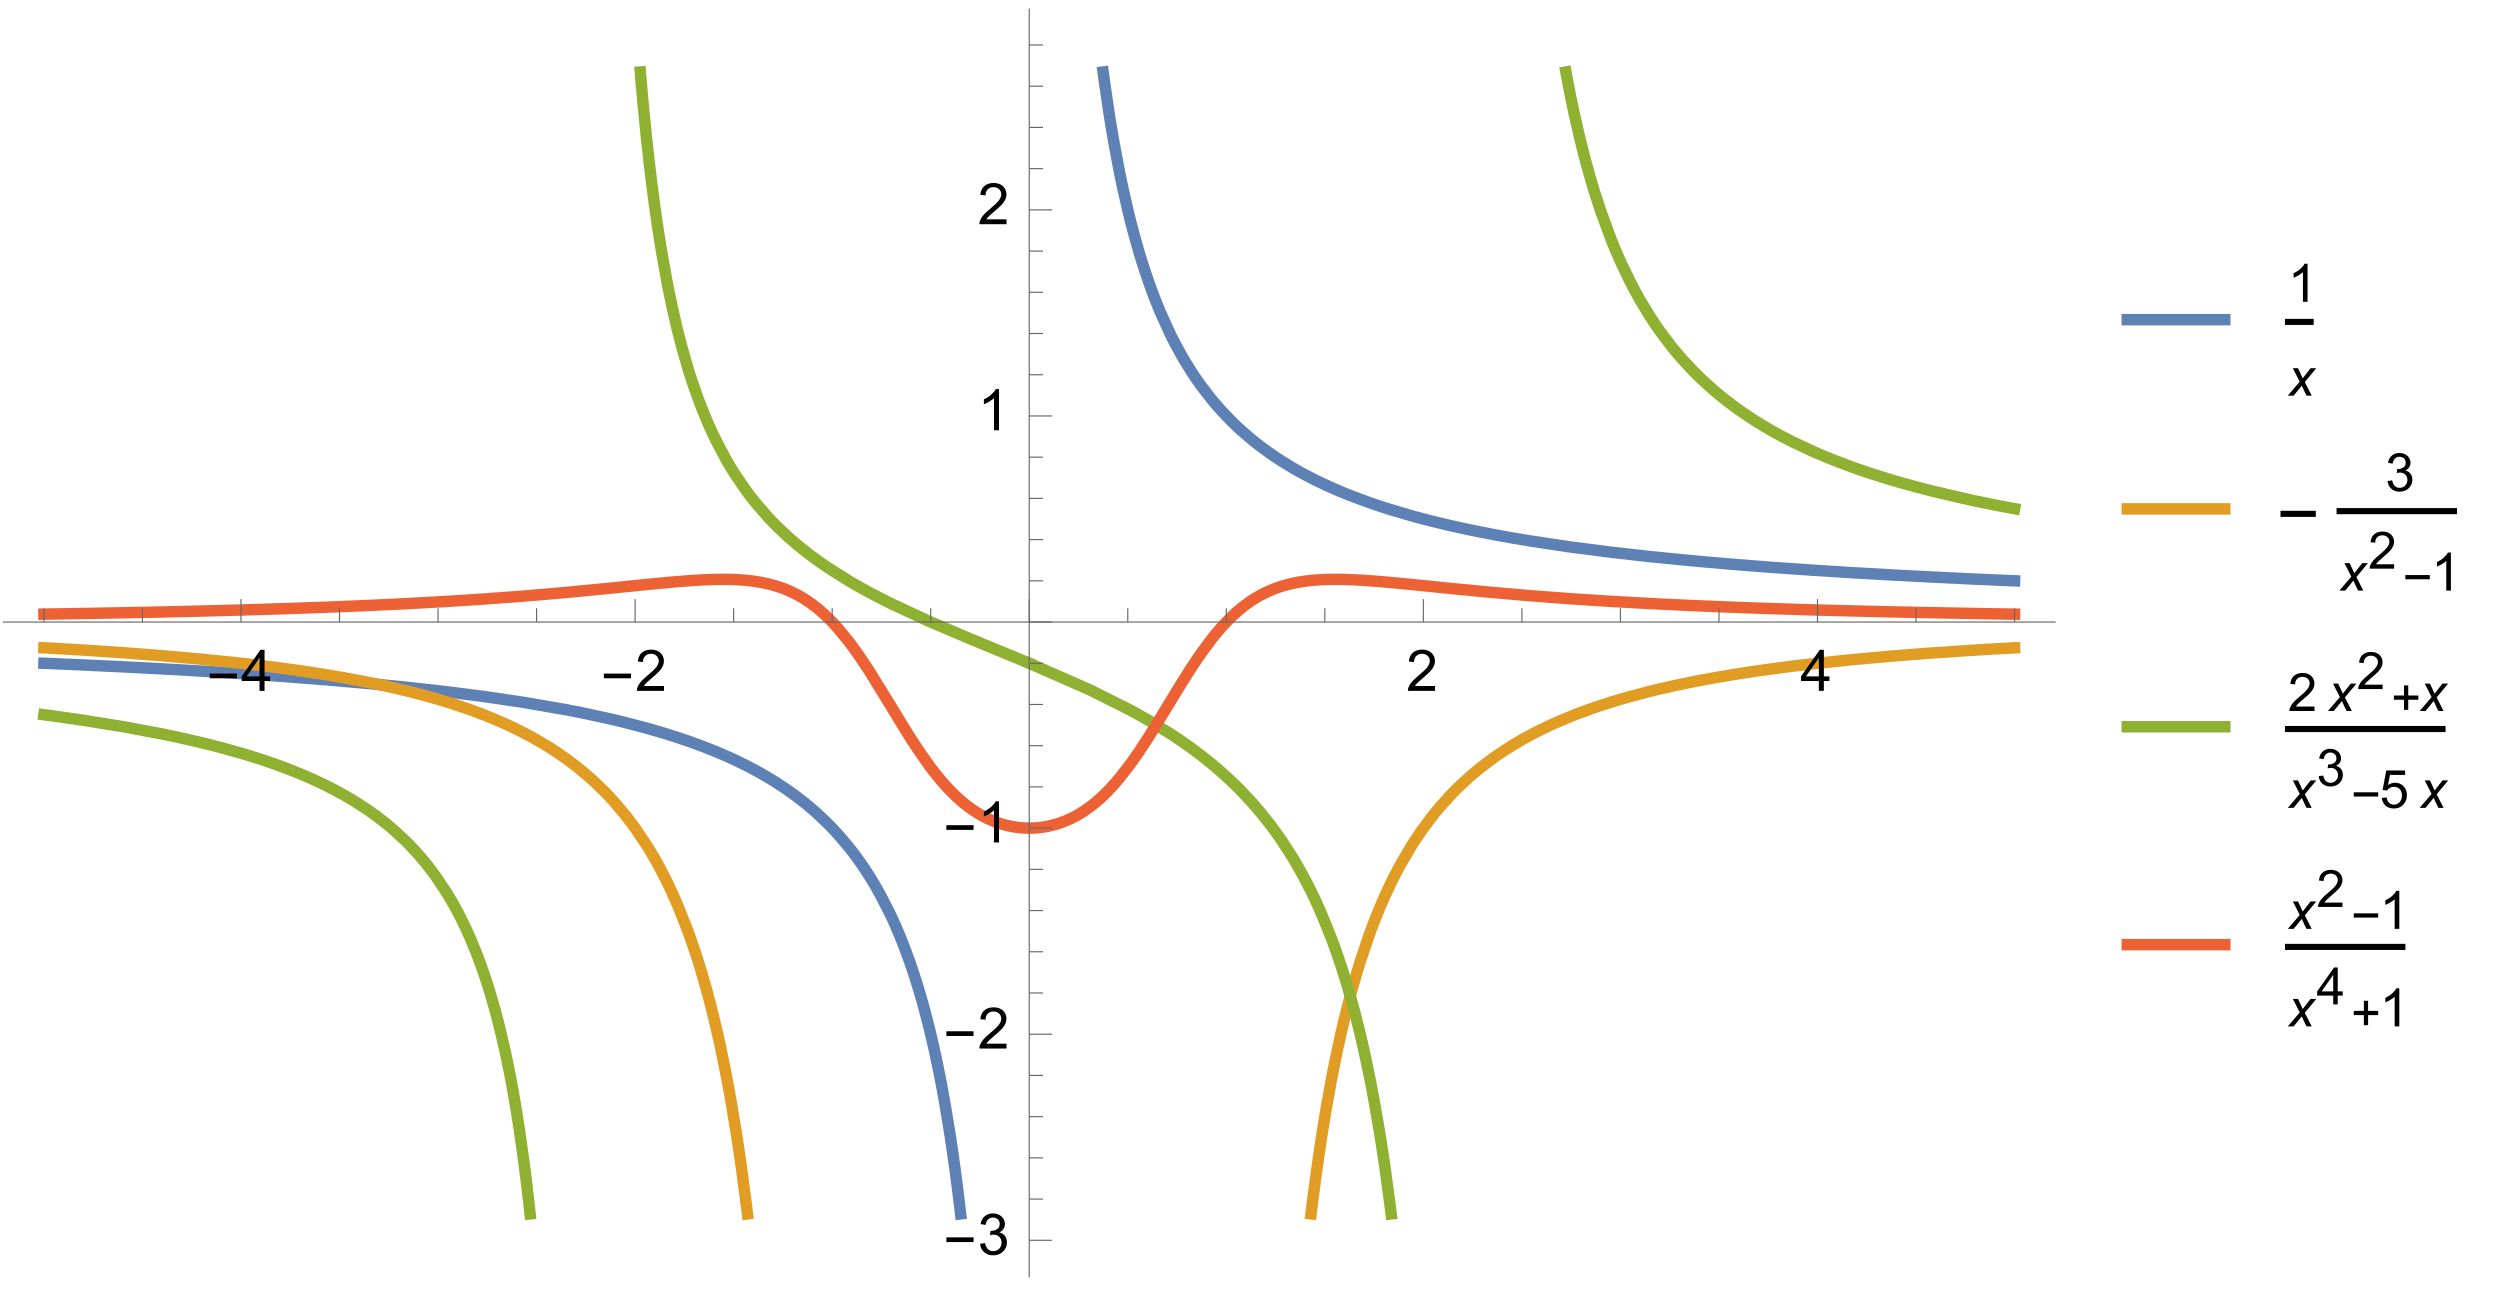<?xml version="1.0" encoding="UTF-8"?>
<svg xmlns="http://www.w3.org/2000/svg" xmlns:xlink="http://www.w3.org/1999/xlink" width="436pt" height="225pt" viewBox="0 0 436 225" version="1.1">
<defs>
<g>
<symbol overflow="visible" id="glyph0-0">
<path style="stroke:none;" d="M 0.625 0 L 0.625 -8 L 4.375 -8 L 4.375 0 Z M 1.25 -0.625 L 3.75 -0.625 L 3.75 -7.375 L 1.25 -7.375 Z M 1.25 -0.625 "/>
</symbol>
<symbol overflow="visible" id="glyph0-1">
<path style="stroke:none;" d="M 5.289 -2.191 L 0.551 -2.191 L 0.551 -3.012 L 5.289 -3.012 Z M 5.289 -2.191 "/>
</symbol>
<symbol overflow="visible" id="glyph1-0">
<path style="stroke:none;" d="M 1.25 0 L 1.25 -6.25 L 6.25 -6.25 L 6.25 0 Z M 1.406 -0.156 L 6.094 -0.156 L 6.094 -6.094 L 1.406 -6.094 Z M 1.406 -0.156 "/>
</symbol>
<symbol overflow="visible" id="glyph1-1">
<path style="stroke:none;" d="M 3.234 0 L 3.234 -1.715 L 0.125 -1.715 L 0.125 -2.52 L 3.395 -7.156 L 4.109 -7.156 L 4.109 -2.52 L 5.078 -2.52 L 5.078 -1.715 L 4.109 -1.715 L 4.109 0 Z M 3.234 -2.52 L 3.234 -5.746 L 0.992 -2.52 Z M 3.234 -2.52 "/>
</symbol>
<symbol overflow="visible" id="glyph1-2">
<path style="stroke:none;" d="M 5.035 -0.844 L 5.035 0 L 0.305 0 C 0.297 -0.211 0.332 -0.414 0.406 -0.609 C 0.527 -0.934 0.719 -1.25 0.984 -1.562 C 1.25 -1.875 1.633 -2.234 2.133 -2.648 C 2.91 -3.285 3.438 -3.789 3.711 -4.164 C 3.984 -4.535 4.121 -4.887 4.121 -5.219 C 4.121 -5.566 3.996 -5.863 3.746 -6.102 C 3.5 -6.34 3.172 -6.461 2.773 -6.461 C 2.352 -6.461 2.012 -6.332 1.758 -6.078 C 1.504 -5.824 1.375 -5.473 1.371 -5.023 L 0.469 -5.117 C 0.531 -5.789 0.762 -6.305 1.168 -6.656 C 1.57 -7.012 2.113 -7.188 2.793 -7.188 C 3.48 -7.188 4.023 -6.996 4.422 -6.617 C 4.824 -6.234 5.023 -5.762 5.023 -5.199 C 5.023 -4.914 4.965 -4.633 4.848 -4.355 C 4.73 -4.078 4.535 -3.789 4.266 -3.48 C 3.992 -3.176 3.543 -2.754 2.91 -2.223 C 2.383 -1.781 2.043 -1.48 1.895 -1.32 C 1.746 -1.164 1.621 -1.004 1.523 -0.844 Z M 5.035 -0.844 "/>
</symbol>
<symbol overflow="visible" id="glyph1-3">
<path style="stroke:none;" d="M 0.422 -1.891 L 1.297 -2.008 C 1.398 -1.508 1.57 -1.148 1.812 -0.93 C 2.055 -0.711 2.352 -0.602 2.699 -0.602 C 3.113 -0.602 3.461 -0.742 3.746 -1.031 C 4.031 -1.316 4.176 -1.672 4.176 -2.094 C 4.176 -2.5 4.043 -2.832 3.781 -3.094 C 3.516 -3.355 3.18 -3.484 2.773 -3.484 C 2.609 -3.484 2.402 -3.453 2.152 -3.391 L 2.25 -4.16 C 2.309 -4.152 2.355 -4.148 2.391 -4.148 C 2.766 -4.148 3.105 -4.25 3.402 -4.445 C 3.703 -4.641 3.852 -4.941 3.852 -5.348 C 3.852 -5.668 3.742 -5.938 3.523 -6.148 C 3.305 -6.359 3.027 -6.465 2.68 -6.465 C 2.34 -6.465 2.055 -6.359 1.828 -6.141 C 1.598 -5.926 1.453 -5.605 1.387 -5.176 L 0.508 -5.332 C 0.617 -5.922 0.859 -6.379 1.242 -6.703 C 1.621 -7.027 2.094 -7.188 2.66 -7.188 C 3.051 -7.188 3.41 -7.105 3.742 -6.938 C 4.07 -6.77 4.32 -6.539 4.496 -6.25 C 4.668 -5.961 4.758 -5.652 4.758 -5.328 C 4.758 -5.02 4.672 -4.734 4.508 -4.484 C 4.34 -4.23 4.094 -4.027 3.77 -3.875 C 4.191 -3.777 4.523 -3.578 4.758 -3.27 C 4.992 -2.961 5.109 -2.578 5.109 -2.113 C 5.109 -1.488 4.879 -0.961 4.422 -0.523 C 3.969 -0.09 3.391 0.125 2.695 0.125 C 2.066 0.125 1.547 -0.059 1.129 -0.434 C 0.715 -0.809 0.477 -1.293 0.422 -1.891 Z M 0.422 -1.891 "/>
</symbol>
<symbol overflow="visible" id="glyph1-4">
<path style="stroke:none;" d="M 3.727 0 L 2.848 0 L 2.848 -5.602 C 2.637 -5.398 2.359 -5.195 2.016 -4.996 C 1.672 -4.793 1.363 -4.641 1.09 -4.539 L 1.09 -5.391 C 1.582 -5.621 2.012 -5.902 2.379 -6.23 C 2.746 -6.559 3.008 -6.879 3.16 -7.188 L 3.727 -7.188 Z M 3.727 0 "/>
</symbol>
<symbol overflow="visible" id="glyph2-0">
<path style="stroke:none;" d="M 1.152 0 L 1.152 -5.77 L 5.77 -5.77 L 5.77 0 Z M 1.297 -0.145 L 5.625 -0.145 L 5.625 -5.625 L 1.297 -5.625 Z M 1.297 -0.145 "/>
</symbol>
<symbol overflow="visible" id="glyph2-1">
<path style="stroke:none;" d="M 3.438 0 L 2.629 0 L 2.629 -5.168 C 2.434 -4.984 2.176 -4.797 1.859 -4.609 C 1.543 -4.426 1.258 -4.285 1.004 -4.191 L 1.004 -4.977 C 1.457 -5.188 1.855 -5.445 2.195 -5.75 C 2.535 -6.055 2.773 -6.348 2.914 -6.633 L 3.438 -6.633 Z M 3.438 0 "/>
</symbol>
<symbol overflow="visible" id="glyph2-2">
<path style="stroke:none;" d="M 0.387 -1.746 L 1.199 -1.852 C 1.293 -1.391 1.449 -1.062 1.676 -0.859 C 1.898 -0.656 2.172 -0.555 2.492 -0.555 C 2.875 -0.555 3.195 -0.688 3.461 -0.949 C 3.723 -1.215 3.852 -1.543 3.852 -1.934 C 3.852 -2.305 3.73 -2.613 3.488 -2.855 C 3.246 -3.098 2.934 -3.219 2.559 -3.219 C 2.406 -3.219 2.215 -3.188 1.988 -3.129 L 2.078 -3.84 C 2.133 -3.832 2.176 -3.832 2.207 -3.832 C 2.555 -3.832 2.863 -3.922 3.141 -4.102 C 3.418 -4.281 3.555 -4.559 3.555 -4.934 C 3.555 -5.23 3.457 -5.48 3.254 -5.676 C 3.051 -5.871 2.793 -5.969 2.473 -5.969 C 2.16 -5.969 1.895 -5.867 1.688 -5.668 C 1.477 -5.473 1.34 -5.176 1.281 -4.777 L 0.469 -4.922 C 0.566 -5.465 0.793 -5.887 1.145 -6.188 C 1.496 -6.484 1.934 -6.633 2.457 -6.633 C 2.816 -6.633 3.148 -6.559 3.453 -6.402 C 3.758 -6.246 3.988 -6.035 4.148 -5.77 C 4.309 -5.5 4.391 -5.219 4.391 -4.918 C 4.391 -4.633 4.312 -4.371 4.16 -4.137 C 4.008 -3.902 3.781 -3.715 3.48 -3.578 C 3.871 -3.488 4.172 -3.301 4.391 -3.016 C 4.605 -2.734 4.715 -2.379 4.715 -1.953 C 4.715 -1.375 4.504 -0.887 4.082 -0.484 C 3.664 -0.082 3.129 0.117 2.488 0.117 C 1.906 0.117 1.426 -0.055 1.043 -0.402 C 0.66 -0.746 0.441 -1.195 0.387 -1.746 Z M 0.387 -1.746 "/>
</symbol>
<symbol overflow="visible" id="glyph2-3">
<path style="stroke:none;" d="M 4.648 -0.781 L 4.648 0 L 0.281 0 C 0.273 -0.195 0.305 -0.383 0.375 -0.562 C 0.484 -0.859 0.664 -1.152 0.906 -1.441 C 1.152 -1.73 1.508 -2.062 1.969 -2.441 C 2.688 -3.031 3.172 -3.5 3.426 -3.844 C 3.68 -4.188 3.805 -4.512 3.805 -4.816 C 3.805 -5.141 3.688 -5.41 3.461 -5.633 C 3.23 -5.852 2.93 -5.961 2.559 -5.961 C 2.168 -5.961 1.855 -5.844 1.621 -5.609 C 1.387 -5.375 1.27 -5.051 1.266 -4.637 L 0.434 -4.723 C 0.488 -5.344 0.703 -5.82 1.078 -6.145 C 1.449 -6.473 1.949 -6.633 2.578 -6.633 C 3.211 -6.633 3.715 -6.457 4.082 -6.105 C 4.453 -5.754 4.637 -5.32 4.637 -4.801 C 4.637 -4.535 4.582 -4.277 4.477 -4.02 C 4.367 -3.766 4.188 -3.496 3.938 -3.215 C 3.688 -2.93 3.27 -2.543 2.688 -2.051 C 2.199 -1.641 1.887 -1.363 1.75 -1.219 C 1.609 -1.074 1.496 -0.926 1.406 -0.781 Z M 4.648 -0.781 "/>
</symbol>
<symbol overflow="visible" id="glyph2-4">
<path style="stroke:none;" d="M 0.383 -1.73 L 1.234 -1.805 C 1.297 -1.391 1.445 -1.078 1.676 -0.867 C 1.906 -0.66 2.18 -0.555 2.504 -0.555 C 2.895 -0.555 3.227 -0.703 3.496 -0.996 C 3.766 -1.289 3.902 -1.68 3.902 -2.168 C 3.902 -2.629 3.773 -2.996 3.512 -3.262 C 3.254 -3.531 2.914 -3.664 2.492 -3.664 C 2.23 -3.664 1.996 -3.605 1.785 -3.484 C 1.574 -3.367 1.41 -3.215 1.289 -3.023 L 0.527 -3.125 L 1.168 -6.516 L 4.453 -6.516 L 4.453 -5.742 L 1.816 -5.742 L 1.461 -3.965 C 1.855 -4.242 2.273 -4.379 2.707 -4.379 C 3.285 -4.379 3.773 -4.18 4.168 -3.781 C 4.566 -3.383 4.766 -2.867 4.766 -2.238 C 4.766 -1.641 4.59 -1.125 4.242 -0.691 C 3.816 -0.156 3.238 0.113 2.504 0.113 C 1.902 0.113 1.414 -0.055 1.035 -0.391 C 0.656 -0.727 0.438 -1.176 0.383 -1.73 Z M 0.383 -1.73 "/>
</symbol>
<symbol overflow="visible" id="glyph3-0">
<path style="stroke:none;" d="M 1.152 0 L 1.152 -5.77 L 5.77 -5.77 L 5.77 0 Z M 1.297 -0.145 L 5.625 -0.145 L 5.625 -5.625 L 1.297 -5.625 Z M 1.297 -0.145 "/>
</symbol>
<symbol overflow="visible" id="glyph3-1">
<path style="stroke:none;" d="M -0.012 0 L 2.07 -2.43 L 0.875 -4.785 L 1.777 -4.785 L 2.18 -3.934 C 2.332 -3.617 2.465 -3.312 2.586 -3.02 L 3.965 -4.785 L 4.961 -4.785 L 2.953 -2.367 L 4.16 0 L 3.258 0 L 2.781 -0.973 C 2.68 -1.18 2.562 -1.438 2.434 -1.746 L 1.008 0 Z M -0.012 0 "/>
</symbol>
<symbol overflow="visible" id="glyph4-0">
<path style="stroke:none;" d="M 0.812 0 L 0.812 -10.398 L 5.688 -10.398 L 5.688 0 Z M 1.625 -0.812 L 4.875 -0.812 L 4.875 -9.586 L 1.625 -9.586 Z M 1.625 -0.812 "/>
</symbol>
<symbol overflow="visible" id="glyph4-1">
<path style="stroke:none;" d="M 6.875 -2.852 L 0.719 -2.852 L 0.719 -3.918 L 6.875 -3.918 Z M 6.875 -2.852 "/>
</symbol>
<symbol overflow="visible" id="glyph5-0">
<path style="stroke:none;" d="M 1.125 0 L 1.125 -5.625 L 5.625 -5.625 L 5.625 0 Z M 1.266 -0.141 L 5.484 -0.141 L 5.484 -5.484 L 1.266 -5.484 Z M 1.266 -0.141 "/>
</symbol>
<symbol overflow="visible" id="glyph5-1">
<path style="stroke:none;" d="M 4.531 -0.762 L 4.531 0 L 0.273 0 C 0.266 -0.191 0.297 -0.375 0.363 -0.551 C 0.473 -0.84 0.648 -1.125 0.887 -1.406 C 1.125 -1.688 1.469 -2.012 1.922 -2.383 C 2.621 -2.957 3.094 -3.41 3.34 -3.746 C 3.586 -4.082 3.711 -4.398 3.711 -4.699 C 3.711 -5.012 3.598 -5.277 3.371 -5.492 C 3.148 -5.707 2.855 -5.812 2.496 -5.812 C 2.117 -5.812 1.812 -5.699 1.582 -5.473 C 1.352 -5.242 1.238 -4.926 1.234 -4.523 L 0.422 -4.605 C 0.477 -5.211 0.688 -5.676 1.051 -5.992 C 1.414 -6.309 1.902 -6.469 2.516 -6.469 C 3.133 -6.469 3.621 -6.297 3.98 -5.953 C 4.34 -5.609 4.523 -5.188 4.523 -4.68 C 4.523 -4.422 4.469 -4.168 4.363 -3.922 C 4.258 -3.672 4.082 -3.41 3.84 -3.133 C 3.594 -2.859 3.188 -2.48 2.617 -2 C 2.145 -1.602 1.84 -1.332 1.703 -1.188 C 1.57 -1.047 1.461 -0.902 1.371 -0.762 Z M 4.531 -0.762 "/>
</symbol>
<symbol overflow="visible" id="glyph5-2">
<path style="stroke:none;" d="M 0.379 -1.699 L 1.168 -1.805 C 1.258 -1.359 1.414 -1.035 1.633 -0.836 C 1.852 -0.641 2.117 -0.539 2.43 -0.539 C 2.801 -0.539 3.117 -0.668 3.371 -0.926 C 3.629 -1.184 3.758 -1.504 3.758 -1.887 C 3.758 -2.25 3.641 -2.547 3.402 -2.785 C 3.164 -3.02 2.863 -3.137 2.496 -3.137 C 2.348 -3.137 2.16 -3.109 1.938 -3.051 L 2.027 -3.742 C 2.078 -3.738 2.121 -3.734 2.152 -3.734 C 2.488 -3.734 2.793 -3.824 3.062 -4 C 3.332 -4.176 3.469 -4.445 3.469 -4.812 C 3.469 -5.102 3.367 -5.344 3.172 -5.531 C 2.977 -5.723 2.723 -5.82 2.414 -5.82 C 2.105 -5.82 1.848 -5.723 1.645 -5.527 C 1.438 -5.336 1.305 -5.047 1.25 -4.656 L 0.457 -4.797 C 0.555 -5.328 0.773 -5.738 1.117 -6.031 C 1.461 -6.324 1.887 -6.469 2.395 -6.469 C 2.746 -6.469 3.07 -6.395 3.367 -6.242 C 3.664 -6.09 3.887 -5.887 4.047 -5.625 C 4.203 -5.363 4.281 -5.086 4.281 -4.793 C 4.281 -4.516 4.207 -4.262 4.055 -4.035 C 3.906 -3.805 3.688 -3.625 3.391 -3.488 C 3.773 -3.402 4.07 -3.219 4.281 -2.941 C 4.492 -2.664 4.598 -2.32 4.598 -1.902 C 4.598 -1.34 4.391 -0.863 3.98 -0.473 C 3.57 -0.082 3.055 0.113 2.426 0.113 C 1.859 0.113 1.391 -0.055 1.016 -0.391 C 0.645 -0.727 0.43 -1.164 0.379 -1.699 Z M 0.379 -1.699 "/>
</symbol>
<symbol overflow="visible" id="glyph5-3">
<path style="stroke:none;" d="M 2.91 0 L 2.91 -1.543 L 0.113 -1.543 L 0.113 -2.266 L 3.055 -6.441 L 3.699 -6.441 L 3.699 -2.266 L 4.57 -2.266 L 4.57 -1.543 L 3.699 -1.543 L 3.699 0 Z M 2.91 -2.266 L 2.91 -5.172 L 0.891 -2.266 Z M 2.91 -2.266 "/>
</symbol>
<symbol overflow="visible" id="glyph6-0">
<path style="stroke:none;" d="M 0.562 0 L 0.562 -7.199 L 3.938 -7.199 L 3.938 0 Z M 1.125 -0.562 L 3.375 -0.562 L 3.375 -6.637 L 1.125 -6.637 Z M 1.125 -0.562 "/>
</symbol>
<symbol overflow="visible" id="glyph6-1">
<path style="stroke:none;" d="M 4.758 -1.973 L 0.496 -1.973 L 0.496 -2.711 L 4.758 -2.711 Z M 4.758 -1.973 "/>
</symbol>
<symbol overflow="visible" id="glyph6-2">
<path style="stroke:none;" d="M 4.758 -1.965 L 2.996 -1.965 L 2.996 -0.203 L 2.258 -0.203 L 2.258 -1.965 L 0.496 -1.965 L 0.496 -2.703 L 2.258 -2.703 L 2.258 -4.465 L 2.996 -4.465 L 2.996 -2.703 L 4.758 -2.703 Z M 4.758 -1.965 "/>
</symbol>
</g>
<clipPath id="clip1">
  <path d="M 0.48 106 L 177 106 L 177 221 L 0.48 221 Z M 0.48 106 "/>
</clipPath>
<clipPath id="clip2">
  <path d="M 183 3 L 358.559 3 L 358.559 111 L 183 111 Z M 183 3 "/>
</clipPath>
<clipPath id="clip3">
  <path d="M 0.48 103 L 140 103 L 140 221 L 0.48 221 Z M 0.48 103 "/>
</clipPath>
<clipPath id="clip4">
  <path d="M 219 103 L 358.559 103 L 358.559 221 L 219 221 Z M 219 103 "/>
</clipPath>
<clipPath id="clip5">
  <path d="M 0.48 115 L 102 115 L 102 221 L 0.48 221 Z M 0.48 115 "/>
</clipPath>
<clipPath id="clip6">
  <path d="M 263 3 L 358.559 3 L 358.559 98 L 263 98 Z M 263 3 "/>
</clipPath>
<clipPath id="clip7">
  <path d="M 0.48 91 L 358.559 91 L 358.559 154 L 0.48 154 Z M 0.48 91 "/>
</clipPath>
<clipPath id="clip8">
  <path d="M 369.84 54 L 390 54 L 390 58 L 369.84 58 Z M 369.84 54 "/>
</clipPath>
<clipPath id="clip9">
  <path d="M 369.84 87 L 390 87 L 390 91 L 369.84 91 Z M 369.84 87 "/>
</clipPath>
<clipPath id="clip10">
  <path d="M 369.84 125 L 390 125 L 390 129 L 369.84 129 Z M 369.84 125 "/>
</clipPath>
<clipPath id="clip11">
  <path d="M 369.84 163 L 390 163 L 390 167 L 369.84 167 Z M 369.84 163 "/>
</clipPath>
</defs>
<g id="surface1">
<g clip-path="url(#clip1)" clip-rule="nonzero">
<path style="fill:none;stroke-width:2;stroke-linecap:square;stroke-linejoin:miter;stroke:rgb(36.841%,50.678%,70.98%);stroke-opacity:1;stroke-miterlimit:3.25;" d="M 7.66 115.672 L 8.082 115.688 L 8.504 115.707 L 9.348 115.742 L 11.031 115.816 L 14.406 115.965 L 21.719 116.312 L 28.547 116.664 L 35.242 117.047 L 42.504 117.5 L 49.281 117.969 L 56.629 118.535 L 63.84 119.164 L 70.566 119.82 L 77.859 120.637 L 84.668 121.508 L 91.344 122.496 L 98.586 123.75 L 99.008 123.828 L 99.43 123.91 L 100.277 124.074 L 101.965 124.414 L 102.652 124.562 L 105.344 125.141 L 105.457 125.164 L 105.574 125.191 L 105.801 125.242 L 106.262 125.348 L 107.176 125.562 L 109.008 126.004 L 112.668 126.965 L 113.121 127.09 L 114.469 127.477 L 116.266 128.016 L 116.492 128.086 L 116.715 128.156 L 117.164 128.297 L 118.062 128.59 L 119.863 129.195 L 119.965 129.23 L 120.07 129.27 L 120.281 129.34 L 120.699 129.488 L 121.539 129.793 L 123.215 130.43 L 123.32 130.469 L 123.426 130.512 L 123.633 130.594 L 124.055 130.762 L 124.891 131.102 L 126.566 131.82 L 126.684 131.867 L 127.023 132.02 L 127.477 132.227 L 128.387 132.648 L 130.207 133.539 L 130.66 133.773 L 131.113 134.012 L 132.023 134.5 L 133.844 135.535 L 133.949 135.602 L 134.266 135.789 L 134.691 136.051 L 135.539 136.582 L 137.238 137.711 L 137.66 138.008 L 138.086 138.309 L 138.934 138.934 L 140.633 140.262 L 140.746 140.355 L 140.863 140.453 L 141.094 140.645 L 141.551 141.031 L 142.473 141.84 L 144.312 143.586 L 144.426 143.699 L 144.539 143.816 L 144.77 144.051 L 145.133 144.426 L 145.23 144.527 L 146.148 145.52 L 147.988 147.684 L 148.215 147.965 L 148.441 148.254 L 148.891 148.84 L 149.797 150.066 L 149.906 150.223 L 150.02 150.383 L 150.246 150.707 L 150.699 151.371 L 151.602 152.758 L 151.828 153.117 L 152.051 153.484 L 152.504 154.238 L 153.406 155.82 L 155.211 159.34 L 155.422 159.785 L 155.633 160.238 L 156.055 161.168 L 156.898 163.133 L 157.004 163.387 L 157.109 163.645 L 157.316 164.168 L 157.738 165.246 L 158.582 167.531 L 158.793 168.133 L 159.004 168.746 L 159.426 170.012 L 160.266 172.703 L 160.477 173.414 L 160.688 174.145 L 161.109 175.645 L 161.949 178.871 L 162.066 179.332 L 162.18 179.797 L 162.406 180.75 L 162.863 182.734 L 162.977 183.246 L 163.094 183.766 L 163.32 184.828 L 163.777 187.047 L 163.891 187.621 L 164.004 188.203 L 164.234 189.398 L 164.691 191.891 L 165.605 197.375 L 165.719 198.109 L 165.832 198.859 L 166.062 200.395 L 166.516 203.625 L 166.633 204.469 L 166.746 205.328 L 166.973 207.094 L 167.43 210.824 L 167.531 211.695 "/>
</g>
<g clip-path="url(#clip2)" clip-rule="nonzero">
<path style="fill:none;stroke-width:2;stroke-linecap:square;stroke-linejoin:miter;stroke:rgb(36.841%,50.678%,70.98%);stroke-opacity:1;stroke-miterlimit:3.25;" d="M 192.383 12.562 L 192.559 13.898 L 193.406 19.652 L 193.512 20.324 L 193.617 20.984 L 193.828 22.277 L 194.25 24.75 L 195.098 29.293 L 195.203 29.824 L 195.309 30.352 L 195.52 31.383 L 195.945 33.367 L 196.789 37.043 L 196.906 37.516 L 197.02 37.98 L 197.25 38.891 L 197.707 40.641 L 198.625 43.895 L 198.738 44.281 L 198.855 44.66 L 199.082 45.41 L 199.543 46.852 L 200.461 49.547 L 200.574 49.871 L 200.688 50.188 L 200.918 50.812 L 201.375 52.02 L 202.293 54.293 L 204.129 58.328 L 204.242 58.555 L 204.352 58.781 L 204.578 59.227 L 205.027 60.098 L 205.93 61.746 L 206.043 61.945 L 206.152 62.141 L 206.379 62.527 L 206.828 63.285 L 207.73 64.727 L 207.844 64.902 L 207.953 65.074 L 208.18 65.414 L 208.629 66.078 L 209.531 67.352 L 211.332 69.68 L 211.438 69.805 L 211.543 69.934 L 211.75 70.184 L 212.172 70.676 L 213.012 71.625 L 213.867 72.52 L 214.691 73.383 L 214.797 73.488 L 214.902 73.59 L 215.109 73.797 L 215.531 74.199 L 216.371 74.98 L 218.051 76.441 L 218.277 76.629 L 218.508 76.816 L 218.961 77.18 L 219.871 77.887 L 221.695 79.207 L 222.148 79.52 L 222.605 79.828 L 223.516 80.418 L 225.336 81.535 L 225.441 81.598 L 225.551 81.66 L 225.762 81.781 L 226.188 82.027 L 227.039 82.5 L 228.738 83.395 L 228.949 83.504 L 229.164 83.609 L 229.59 83.82 L 230.438 84.234 L 232.141 85.016 L 232.242 85.062 L 232.348 85.109 L 232.555 85.203 L 232.973 85.383 L 233.805 85.738 L 235.473 86.414 L 238.805 87.656 L 239.711 87.969 L 240.617 88.273 L 242.426 88.852 L 246.043 89.918 L 246.148 89.949 L 246.254 89.977 L 246.887 90.152 L 247.73 90.379 L 249.418 90.816 L 252.793 91.629 L 253.02 91.684 L 253.25 91.734 L 254.621 92.039 L 256.348 92.41 L 256.453 92.43 L 260.109 93.16 L 260.219 93.18 L 260.324 93.199 L 260.539 93.242 L 260.965 93.32 L 261.82 93.477 L 263.527 93.781 L 266.945 94.355 L 273.645 95.363 L 280.91 96.301 L 287.691 97.066 L 295.043 97.793 L 302.258 98.422 L 308.988 98.945 L 316.289 99.453 L 323.102 99.883 L 329.781 100.262 L 337.027 100.641 L 343.789 100.965 L 343.91 100.969 L 344.027 100.977 L 344.262 100.984 L 344.734 101.008 L 345.68 101.051 L 347.566 101.133 L 347.684 101.137 L 347.801 101.145 L 348.039 101.152 L 348.508 101.176 L 349.453 101.215 L 349.57 101.219 L 349.688 101.227 L 349.926 101.234 L 350.395 101.254 L 350.516 101.262 L 350.867 101.273 L 350.984 101.281 L 351.105 101.285 L 351.34 101.293 "/>
</g>
<g clip-path="url(#clip3)" clip-rule="nonzero">
<path style="fill:none;stroke-width:2;stroke-linecap:square;stroke-linejoin:miter;stroke:rgb(88.072%,61.105%,14.205%);stroke-opacity:1;stroke-miterlimit:3.25;" d="M 7.66 112.977 L 7.766 112.98 L 7.871 112.988 L 9.348 113.07 L 11.031 113.164 L 14.406 113.367 L 21.719 113.852 L 28.547 114.379 L 35.242 114.973 L 42.504 115.723 L 42.609 115.738 L 42.719 115.75 L 43.352 115.82 L 44.199 115.918 L 45.895 116.121 L 49.281 116.555 L 49.398 116.57 L 49.512 116.586 L 49.742 116.617 L 50.199 116.68 L 51.117 116.805 L 52.957 117.07 L 56.629 117.633 L 56.742 117.652 L 56.852 117.672 L 57.078 117.707 L 57.527 117.781 L 58.43 117.934 L 60.234 118.246 L 63.84 118.926 L 64.051 118.965 L 64.258 119.008 L 64.68 119.094 L 65.52 119.266 L 67.203 119.625 L 70.566 120.402 L 71.02 120.512 L 71.477 120.625 L 72.391 120.859 L 74.211 121.34 L 74.328 121.371 L 74.441 121.402 L 74.668 121.469 L 75.125 121.594 L 76.035 121.855 L 77.859 122.402 L 77.965 122.434 L 78.07 122.469 L 78.285 122.535 L 78.711 122.668 L 79.562 122.945 L 81.266 123.52 L 81.371 123.559 L 81.477 123.594 L 81.688 123.672 L 82.113 123.82 L 82.965 124.133 L 84.668 124.785 L 84.773 124.828 L 84.879 124.867 L 85.086 124.953 L 85.504 125.121 L 86.336 125.469 L 88.008 126.195 L 88.109 126.242 L 88.215 126.289 L 88.422 126.387 L 88.84 126.578 L 89.676 126.973 L 91.344 127.809 L 91.797 128.043 L 92.25 128.285 L 93.156 128.781 L 94.965 129.832 L 95.191 129.973 L 95.418 130.109 L 95.871 130.391 L 96.777 130.977 L 98.586 132.219 L 98.691 132.293 L 98.797 132.371 L 99.008 132.523 L 99.43 132.836 L 100.277 133.477 L 101.965 134.848 L 102.176 135.027 L 102.387 135.211 L 102.652 135.441 L 102.809 135.578 L 103.656 136.344 L 105.344 137.977 L 105.457 138.094 L 105.574 138.211 L 105.801 138.449 L 106.262 138.93 L 107.176 139.93 L 109.008 142.102 L 109.234 142.391 L 109.465 142.684 L 109.922 143.281 L 110.84 144.527 L 112.668 147.25 L 113.121 147.969 L 113.57 148.711 L 114.469 150.266 L 114.582 150.469 L 114.691 150.668 L 114.918 151.078 L 115.367 151.922 L 116.266 153.688 L 116.379 153.914 L 116.492 154.145 L 116.715 154.613 L 117.164 155.574 L 118.062 157.594 L 119.863 162.094 L 119.965 162.375 L 120.07 162.66 L 120.281 163.242 L 120.699 164.43 L 121.539 166.945 L 121.645 167.273 L 121.746 167.605 L 121.957 168.273 L 122.375 169.656 L 123.215 172.582 L 123.32 172.965 L 123.426 173.352 L 123.633 174.137 L 124.055 175.754 L 124.891 179.199 L 124.996 179.652 L 125.102 180.109 L 125.312 181.039 L 125.73 182.957 L 126.566 187.066 L 126.684 187.656 L 126.797 188.25 L 127.023 189.465 L 127.477 191.984 L 128.387 197.457 L 128.5 198.184 L 128.613 198.922 L 128.84 200.43 L 129.297 203.578 L 130.207 210.465 L 130.32 211.387 L 130.355 211.695 "/>
</g>
<g clip-path="url(#clip4)" clip-rule="nonzero">
<path style="fill:none;stroke-width:2;stroke-linecap:square;stroke-linejoin:miter;stroke:rgb(88.072%,61.105%,14.205%);stroke-opacity:1;stroke-miterlimit:3.25;" d="M 228.648 211.695 L 228.738 210.922 L 228.844 210.066 L 228.949 209.223 L 229.164 207.574 L 229.59 204.406 L 230.438 198.578 L 230.543 197.895 L 230.652 197.215 L 230.863 195.891 L 231.289 193.336 L 232.141 188.598 L 232.242 188.047 L 232.348 187.504 L 232.555 186.438 L 232.973 184.375 L 233.805 180.52 L 233.91 180.059 L 234.016 179.605 L 234.223 178.715 L 234.641 176.984 L 235.473 173.734 L 235.578 173.348 L 235.68 172.961 L 235.891 172.203 L 236.305 170.734 L 237.141 167.961 L 238.805 163 L 238.918 162.688 L 239.031 162.379 L 239.258 161.77 L 239.711 160.59 L 240.617 158.348 L 240.727 158.082 L 240.84 157.816 L 241.066 157.289 L 241.52 156.266 L 242.426 154.324 L 242.539 154.09 L 242.648 153.855 L 242.875 153.398 L 243.328 152.508 L 244.234 150.805 L 246.043 147.711 L 246.148 147.539 L 246.254 147.371 L 246.465 147.039 L 246.887 146.391 L 247.73 145.141 L 249.418 142.836 L 249.523 142.699 L 249.629 142.566 L 249.84 142.297 L 250.262 141.77 L 251.105 140.758 L 252.793 138.875 L 253.02 138.633 L 253.25 138.395 L 253.707 137.926 L 254.621 137.023 L 256.348 135.441 L 256.453 135.348 L 256.68 135.152 L 256.91 134.953 L 257.367 134.57 L 258.281 133.824 L 260.109 132.438 L 260.219 132.359 L 260.324 132.281 L 260.539 132.129 L 260.965 131.828 L 261.82 131.246 L 263.527 130.145 L 263.633 130.078 L 263.742 130.012 L 263.953 129.883 L 264.383 129.625 L 265.234 129.125 L 266.945 128.18 L 267.047 128.125 L 267.363 127.961 L 267.781 127.742 L 268.617 127.32 L 270.293 126.516 L 270.398 126.469 L 270.504 126.418 L 270.711 126.324 L 271.133 126.133 L 271.969 125.766 L 273.645 125.062 L 273.871 124.969 L 274.551 124.699 L 275.461 124.348 L 277.277 123.684 L 277.391 123.641 L 277.73 123.523 L 278.184 123.363 L 279.094 123.059 L 280.91 122.473 L 281.016 122.441 L 281.121 122.406 L 281.336 122.344 L 281.758 122.215 L 282.605 121.961 L 284.301 121.477 L 287.691 120.582 L 287.809 120.555 L 287.922 120.527 L 288.152 120.469 L 288.609 120.359 L 289.531 120.141 L 291.367 119.719 L 295.043 118.949 L 295.156 118.926 L 295.266 118.902 L 295.945 118.773 L 296.848 118.598 L 298.648 118.27 L 302.258 117.652 L 302.363 117.637 L 302.469 117.617 L 302.68 117.586 L 303.098 117.52 L 303.941 117.387 L 305.625 117.133 L 308.988 116.652 L 309.215 116.621 L 309.445 116.594 L 309.902 116.531 L 310.812 116.41 L 312.637 116.18 L 316.289 115.746 L 323.102 115.035 L 329.781 114.434 L 337.027 113.871 L 343.789 113.418 L 343.91 113.41 L 344.262 113.387 L 344.734 113.359 L 345.68 113.301 L 347.566 113.188 L 347.684 113.18 L 347.801 113.176 L 348.039 113.16 L 348.508 113.133 L 349.453 113.078 L 349.57 113.074 L 349.688 113.066 L 349.926 113.055 L 350.395 113.027 L 350.516 113.02 L 350.633 113.016 L 350.867 113 L 350.984 112.996 L 351.105 112.988 L 351.223 112.98 L 351.34 112.977 "/>
</g>
<g clip-path="url(#clip5)" clip-rule="nonzero">
<path style="fill:none;stroke-width:2;stroke-linecap:square;stroke-linejoin:miter;stroke:rgb(56.017%,69.157%,19.489%);stroke-opacity:1;stroke-miterlimit:3.25;" d="M 7.66 124.656 L 7.766 124.672 L 7.871 124.684 L 8.504 124.766 L 9.348 124.879 L 11.031 125.113 L 14.406 125.598 L 21.719 126.773 L 28.547 128.059 L 28.652 128.082 L 28.758 128.102 L 28.965 128.145 L 29.387 128.23 L 30.223 128.406 L 31.895 128.77 L 35.242 129.547 L 35.695 129.656 L 36.152 129.77 L 37.059 129.996 L 38.875 130.469 L 42.504 131.496 L 42.609 131.527 L 42.719 131.559 L 42.93 131.621 L 43.352 131.75 L 44.199 132.016 L 45.895 132.562 L 46.316 132.703 L 46.742 132.848 L 47.59 133.141 L 49.281 133.75 L 49.398 133.793 L 49.512 133.836 L 49.742 133.926 L 50.199 134.098 L 51.117 134.457 L 52.957 135.211 L 53.07 135.262 L 53.184 135.309 L 53.414 135.41 L 53.875 135.609 L 54.793 136.02 L 56.629 136.887 L 56.742 136.945 L 57.078 137.113 L 57.527 137.34 L 58.43 137.809 L 60.234 138.797 L 60.348 138.863 L 60.457 138.93 L 60.684 139.059 L 61.133 139.324 L 62.035 139.875 L 63.84 141.043 L 63.945 141.113 L 64.051 141.188 L 64.258 141.332 L 64.68 141.625 L 65.52 142.23 L 67.203 143.527 L 67.414 143.699 L 67.621 143.871 L 68.043 144.219 L 68.883 144.945 L 70.566 146.508 L 70.68 146.617 L 71.02 146.957 L 71.477 147.422 L 72.391 148.391 L 72.617 148.641 L 72.844 148.895 L 73.301 149.414 L 74.211 150.504 L 74.328 150.645 L 74.441 150.785 L 74.668 151.074 L 75.125 151.664 L 76.035 152.898 L 77.859 155.633 L 77.965 155.805 L 78.07 155.98 L 78.285 156.328 L 78.711 157.051 L 79.562 158.566 L 79.773 158.965 L 79.988 159.367 L 80.414 160.199 L 81.266 161.957 L 81.477 162.418 L 81.688 162.887 L 82.113 163.855 L 82.965 165.918 L 83.074 166.188 L 83.18 166.461 L 83.391 167.016 L 83.816 168.164 L 84.668 170.617 L 84.773 170.934 L 84.879 171.254 L 85.086 171.906 L 85.504 173.254 L 86.336 176.16 L 86.441 176.543 L 86.547 176.93 L 86.754 177.723 L 87.172 179.371 L 88.008 182.945 L 88.109 183.422 L 88.215 183.902 L 88.422 184.891 L 88.84 186.949 L 88.945 187.48 L 89.051 188.023 L 89.258 189.133 L 89.676 191.457 L 89.777 192.062 L 89.883 192.676 L 90.094 193.938 L 90.508 196.582 L 91.344 202.457 L 91.457 203.32 L 91.57 204.203 L 91.797 206.02 L 92.25 209.891 L 92.363 210.91 L 92.445 211.695 "/>
</g>
<path style="fill:none;stroke-width:2;stroke-linecap:square;stroke-linejoin:miter;stroke:rgb(56.017%,69.157%,19.489%);stroke-opacity:1;stroke-miterlimit:3.25;" d="M 111.672 12.562 L 111.754 13.59 L 111.867 14.906 L 111.984 16.188 L 112.211 18.668 L 112.668 23.285 L 112.781 24.352 L 112.895 25.398 L 113.121 27.426 L 113.57 31.23 L 113.68 32.133 L 113.793 33.02 L 114.02 34.738 L 114.469 37.98 L 114.582 38.754 L 114.691 39.512 L 114.918 40.988 L 115.367 43.785 L 116.266 48.832 L 116.379 49.418 L 116.492 49.996 L 116.715 51.117 L 117.164 53.266 L 118.062 57.191 L 118.176 57.648 L 118.289 58.102 L 118.512 58.988 L 118.961 60.691 L 119.863 63.836 L 119.965 64.18 L 120.07 64.523 L 120.281 65.191 L 120.699 66.492 L 121.539 68.918 L 121.645 69.207 L 121.746 69.492 L 121.957 70.055 L 122.375 71.148 L 123.215 73.199 L 123.32 73.445 L 123.426 73.688 L 123.633 74.168 L 124.055 75.098 L 124.891 76.859 L 126.566 80.031 L 126.684 80.23 L 126.797 80.43 L 127.023 80.82 L 127.477 81.582 L 128.387 83.031 L 130.207 85.66 L 130.32 85.812 L 130.434 85.969 L 130.66 86.27 L 131.113 86.859 L 132.023 87.992 L 133.844 90.074 L 133.949 90.191 L 134.266 90.531 L 134.691 90.977 L 135.539 91.836 L 137.238 93.445 L 137.344 93.539 L 137.449 93.637 L 137.66 93.824 L 138.086 94.199 L 138.934 94.926 L 140.633 96.293 L 140.746 96.383 L 140.863 96.473 L 141.094 96.648 L 141.551 96.996 L 142.473 97.672 L 144.312 98.953 L 147.988 101.277 L 148.102 101.348 L 148.441 101.547 L 148.891 101.809 L 149.797 102.324 L 151.602 103.32 L 155.211 105.184 L 161.949 108.32 L 169.258 111.438 L 176.078 114.25 L 179.391 115.625 "/>
<path style="fill:none;stroke-width:2;stroke-linecap:square;stroke-linejoin:miter;stroke:rgb(56.017%,69.157%,19.489%);stroke-opacity:1;stroke-miterlimit:3.25;" d="M 179.609 115.719 L 190.02 120.293 L 196.789 123.672 L 196.906 123.734 L 197.02 123.797 L 197.25 123.918 L 197.707 124.168 L 198.625 124.676 L 200.461 125.719 L 204.129 127.977 L 204.242 128.047 L 204.352 128.121 L 204.578 128.27 L 205.027 128.566 L 205.93 129.172 L 207.73 130.441 L 207.844 130.523 L 207.953 130.605 L 208.18 130.773 L 208.629 131.105 L 209.531 131.793 L 211.332 133.234 L 211.543 133.406 L 211.75 133.582 L 212.172 133.938 L 213.012 134.668 L 214.691 136.203 L 214.902 136.406 L 215.109 136.605 L 215.531 137.016 L 216.371 137.855 L 218.051 139.637 L 218.164 139.762 L 218.277 139.891 L 218.508 140.145 L 218.961 140.664 L 219.871 141.738 L 221.695 144.039 L 221.922 144.344 L 222.148 144.652 L 222.605 145.277 L 223.516 146.582 L 225.336 149.402 L 225.441 149.578 L 225.551 149.754 L 225.762 150.105 L 226.188 150.832 L 227.039 152.336 L 227.25 152.727 L 227.461 153.121 L 227.887 153.93 L 228.738 155.617 L 228.949 156.055 L 229.164 156.496 L 229.59 157.406 L 230.438 159.309 L 232.141 163.504 L 232.242 163.781 L 232.348 164.059 L 232.555 164.621 L 232.973 165.777 L 233.805 168.215 L 233.91 168.531 L 234.016 168.852 L 234.223 169.5 L 234.641 170.836 L 235.473 173.66 L 235.578 174.031 L 235.68 174.402 L 235.891 175.156 L 236.305 176.715 L 237.141 180.031 L 237.242 180.469 L 237.348 180.906 L 237.555 181.801 L 237.973 183.645 L 238.805 187.598 L 238.918 188.16 L 239.031 188.734 L 239.258 189.898 L 239.711 192.328 L 240.617 197.594 L 240.727 198.297 L 240.84 199.008 L 241.066 200.461 L 241.52 203.496 L 242.426 210.164 L 242.539 211.055 L 242.617 211.695 "/>
<g clip-path="url(#clip6)" clip-rule="nonzero">
<path style="fill:none;stroke-width:2;stroke-linecap:square;stroke-linejoin:miter;stroke:rgb(56.017%,69.157%,19.489%);stroke-opacity:1;stroke-miterlimit:3.25;" d="M 273.098 12.562 L 273.645 15.48 L 273.758 16.051 L 273.871 16.617 L 274.098 17.73 L 274.551 19.871 L 275.461 23.848 L 275.574 24.316 L 275.688 24.781 L 275.914 25.695 L 276.367 27.465 L 277.277 30.77 L 277.391 31.164 L 277.504 31.551 L 277.73 32.316 L 278.184 33.801 L 279.094 36.594 L 280.91 41.566 L 281.121 42.098 L 281.336 42.621 L 281.758 43.645 L 282.605 45.59 L 284.301 49.133 L 284.406 49.34 L 284.512 49.543 L 284.727 49.953 L 285.148 50.746 L 285.996 52.273 L 287.691 55.078 L 287.809 55.258 L 287.922 55.434 L 288.152 55.789 L 288.609 56.477 L 289.531 57.801 L 291.367 60.238 L 291.48 60.383 L 291.598 60.527 L 291.828 60.812 L 292.285 61.367 L 293.203 62.441 L 295.043 64.438 L 295.156 64.551 L 295.266 64.668 L 295.492 64.898 L 295.945 65.348 L 296.848 66.223 L 298.648 67.859 L 298.875 68.055 L 299.102 68.246 L 299.551 68.629 L 300.453 69.367 L 302.258 70.754 L 302.68 71.066 L 303.098 71.367 L 303.941 71.961 L 305.625 73.086 L 305.727 73.152 L 305.832 73.219 L 306.043 73.355 L 306.465 73.617 L 307.305 74.137 L 308.988 75.121 L 309.102 75.188 L 309.215 75.25 L 309.445 75.379 L 309.902 75.633 L 310.812 76.125 L 312.637 77.066 L 316.289 78.777 L 316.5 78.871 L 316.715 78.965 L 317.141 79.148 L 317.992 79.508 L 319.695 80.203 L 323.102 81.488 L 323.207 81.527 L 323.309 81.566 L 323.52 81.641 L 323.938 81.785 L 324.77 82.074 L 326.441 82.633 L 329.781 83.68 L 329.895 83.711 L 330.008 83.746 L 330.688 83.945 L 331.594 84.207 L 333.406 84.711 L 337.027 85.656 L 343.789 87.223 L 343.91 87.246 L 344.027 87.27 L 344.262 87.32 L 344.734 87.422 L 345.68 87.617 L 347.566 87.996 L 347.801 88.043 L 348.039 88.09 L 348.508 88.184 L 349.453 88.363 L 349.57 88.387 L 349.688 88.406 L 349.926 88.453 L 350.395 88.539 L 350.516 88.562 L 350.633 88.586 L 350.867 88.629 L 350.984 88.648 L 351.105 88.672 L 351.223 88.695 L 351.34 88.715 "/>
</g>
<g clip-path="url(#clip7)" clip-rule="nonzero">
<path style="fill:none;stroke-width:2;stroke-linecap:square;stroke-linejoin:miter;stroke:rgb(92.253%,38.563%,20.919%);stroke-opacity:1;stroke-miterlimit:3.25;" d="M 7.66 107.105 L 7.766 107.102 L 7.871 107.102 L 8.082 107.098 L 8.504 107.094 L 9.348 107.078 L 11.031 107.051 L 14.406 106.996 L 21.719 106.863 L 28.547 106.723 L 35.242 106.566 L 42.504 106.371 L 49.281 106.164 L 56.629 105.906 L 63.84 105.613 L 70.566 105.293 L 77.859 104.891 L 84.668 104.453 L 91.344 103.957 L 98.586 103.336 L 105.344 102.688 L 112.668 101.949 L 113.121 101.902 L 116.266 101.602 L 116.379 101.594 L 116.492 101.582 L 116.715 101.562 L 118.062 101.445 L 119.863 101.305 L 119.965 101.297 L 120.281 101.273 L 120.699 101.242 L 120.805 101.238 L 120.91 101.23 L 121.117 101.215 L 121.539 101.191 L 121.645 101.184 L 121.746 101.18 L 121.957 101.168 L 122.375 101.145 L 122.48 101.137 L 122.797 101.125 L 123.215 101.105 L 123.426 101.098 L 123.633 101.086 L 123.738 101.082 L 123.844 101.082 L 124.055 101.074 L 124.156 101.07 L 124.367 101.062 L 124.473 101.062 L 124.684 101.055 L 124.891 101.051 L 124.996 101.051 L 125.102 101.047 L 125.207 101.047 L 125.312 101.043 L 125.625 101.043 L 125.73 101.039 L 126.465 101.039 L 126.566 101.043 L 126.797 101.043 L 126.91 101.047 L 127.023 101.047 L 127.137 101.051 L 127.25 101.051 L 127.477 101.059 L 127.59 101.059 L 127.703 101.062 L 127.82 101.066 L 128.047 101.074 L 128.16 101.082 L 128.387 101.09 L 128.5 101.098 L 128.613 101.102 L 128.84 101.113 L 128.957 101.121 L 129.523 101.16 L 129.75 101.18 L 130.207 101.219 L 130.434 101.242 L 130.66 101.27 L 130.887 101.293 L 131.113 101.32 L 131.227 101.336 L 131.344 101.352 L 131.57 101.383 L 132.023 101.449 L 132.25 101.488 L 132.48 101.523 L 132.934 101.609 L 133.047 101.633 L 133.16 101.652 L 133.387 101.699 L 133.844 101.801 L 133.949 101.828 L 134.055 101.852 L 134.266 101.906 L 134.691 102.016 L 134.797 102.047 L 134.902 102.074 L 135.117 102.137 L 135.539 102.266 L 135.645 102.297 L 135.754 102.332 L 135.965 102.402 L 136.391 102.551 L 137.238 102.883 L 137.344 102.926 L 137.449 102.973 L 137.66 103.062 L 138.086 103.258 L 138.934 103.68 L 139.039 103.734 L 139.148 103.793 L 139.359 103.906 L 139.785 104.152 L 140.633 104.68 L 140.746 104.754 L 140.863 104.832 L 141.094 104.988 L 141.551 105.316 L 142.473 106.02 L 142.586 106.113 L 142.703 106.207 L 142.93 106.402 L 143.391 106.801 L 144.312 107.656 L 144.426 107.766 L 144.77 108.109 L 145.23 108.586 L 146.148 109.594 L 147.988 111.84 L 148.102 111.984 L 148.215 112.133 L 148.441 112.434 L 148.891 113.047 L 149.797 114.316 L 151.602 117.027 L 155.211 122.883 L 155.316 123.059 L 155.422 123.23 L 155.633 123.582 L 156.055 124.277 L 156.898 125.664 L 158.582 128.379 L 158.688 128.543 L 158.793 128.711 L 159.004 129.039 L 159.426 129.691 L 160.266 130.961 L 161.949 133.363 L 162.066 133.516 L 162.18 133.672 L 162.406 133.977 L 162.863 134.57 L 163.777 135.711 L 164.004 135.984 L 164.234 136.25 L 164.691 136.773 L 165.605 137.766 L 165.832 138 L 166.062 138.23 L 166.516 138.68 L 167.43 139.52 L 167.543 139.617 L 167.66 139.719 L 167.887 139.91 L 168.344 140.285 L 169.258 140.977 L 169.469 141.125 L 169.684 141.273 L 170.109 141.555 L 170.215 141.625 L 170.324 141.691 L 170.535 141.824 L 170.961 142.078 L 171.07 142.141 L 171.387 142.316 L 171.816 142.543 L 172.668 142.949 L 172.879 143.043 L 173.094 143.133 L 173.52 143.305 L 173.625 143.344 L 173.734 143.383 L 173.945 143.461 L 174.371 143.605 L 174.48 143.641 L 174.586 143.676 L 174.801 143.738 L 175.227 143.859 L 175.438 143.914 L 175.652 143.969 L 176.078 144.062 L 176.184 144.086 L 176.289 144.105 L 176.496 144.148 L 176.602 144.168 L 176.707 144.184 L 176.914 144.219 L 177.125 144.25 L 177.332 144.281 L 177.438 144.293 L 177.543 144.309 L 177.75 144.332 L 177.855 144.34 L 177.961 144.352 L 178.062 144.359 L 178.168 144.371 L 178.379 144.387 L 178.48 144.391 L 178.586 144.398 L 178.691 144.402 L 178.797 144.41 L 178.898 144.414 L 179.004 144.418 L 179.109 144.418 L 179.215 144.422 L 179.84 144.422 L 180.051 144.414 L 180.152 144.41 L 180.363 144.402 L 180.469 144.395 L 180.57 144.391 L 180.887 144.367 L 181.094 144.348 L 181.305 144.324 L 181.512 144.301 L 181.617 144.285 L 181.723 144.273 L 181.93 144.242 L 182.141 144.211 L 182.348 144.176 L 182.766 144.098 L 182.992 144.051 L 183.672 143.887 L 184.125 143.762 L 184.691 143.586 L 185.031 143.469 L 185.484 143.301 L 186.395 142.922 L 186.508 142.871 L 186.621 142.816 L 186.848 142.711 L 187.301 142.48 L 187.527 142.363 L 187.754 142.238 L 188.207 141.98 L 188.32 141.91 L 188.434 141.844 L 188.66 141.703 L 189.113 141.41 L 190.02 140.773 L 190.125 140.695 L 190.23 140.613 L 190.445 140.449 L 190.867 140.113 L 191.715 139.391 L 191.926 139.203 L 192.137 139.008 L 192.559 138.605 L 193.406 137.754 L 193.512 137.645 L 193.828 137.305 L 194.25 136.84 L 195.098 135.859 L 196.789 133.711 L 196.906 133.555 L 197.02 133.402 L 197.25 133.086 L 197.707 132.449 L 198.625 131.125 L 200.461 128.312 L 204.129 122.32 L 204.242 122.133 L 204.352 121.945 L 204.578 121.574 L 205.027 120.832 L 205.93 119.363 L 207.73 116.516 L 207.844 116.344 L 207.953 116.172 L 208.18 115.832 L 208.629 115.156 L 209.531 113.852 L 211.332 111.426 L 211.543 111.16 L 211.75 110.898 L 212.172 110.387 L 213.012 109.41 L 213.117 109.293 L 213.223 109.18 L 213.43 108.949 L 213.852 108.5 L 214.691 107.652 L 214.902 107.449 L 215.109 107.254 L 215.531 106.871 L 216.371 106.148 L 216.582 105.977 L 216.789 105.812 L 217.211 105.488 L 218.051 104.891 L 218.164 104.812 L 218.277 104.738 L 218.508 104.59 L 218.961 104.305 L 219.074 104.234 L 219.188 104.168 L 219.418 104.035 L 219.871 103.781 L 219.984 103.719 L 220.102 103.66 L 220.328 103.543 L 220.781 103.316 L 221.695 102.91 L 221.922 102.816 L 222.148 102.727 L 222.605 102.555 L 222.719 102.516 L 222.832 102.473 L 223.059 102.395 L 223.516 102.246 L 223.742 102.176 L 223.973 102.109 L 224.426 101.984 L 225.336 101.762 L 225.441 101.738 L 225.551 101.715 L 225.762 101.668 L 226.188 101.586 L 226.398 101.547 L 226.613 101.508 L 227.039 101.441 L 227.145 101.422 L 227.25 101.406 L 227.461 101.379 L 227.887 101.32 L 227.992 101.309 L 228.102 101.297 L 228.312 101.27 L 228.738 101.227 L 228.844 101.215 L 228.949 101.207 L 229.164 101.188 L 229.27 101.18 L 229.375 101.168 L 229.59 101.152 L 229.801 101.137 L 230.012 101.125 L 230.121 101.117 L 230.227 101.109 L 230.438 101.102 L 230.543 101.094 L 230.652 101.09 L 230.758 101.086 L 230.863 101.078 L 231.074 101.07 L 231.289 101.062 L 231.395 101.062 L 231.5 101.059 L 231.609 101.055 L 231.715 101.051 L 231.82 101.051 L 231.926 101.047 L 232.031 101.047 L 232.141 101.043 L 232.453 101.043 L 232.555 101.039 L 233.285 101.039 L 233.391 101.043 L 233.703 101.043 L 233.805 101.047 L 233.91 101.047 L 234.016 101.051 L 234.117 101.051 L 234.223 101.055 L 234.328 101.055 L 234.43 101.059 L 234.641 101.062 L 234.742 101.066 L 234.848 101.07 L 235.055 101.078 L 235.473 101.09 L 235.578 101.098 L 235.68 101.102 L 235.891 101.109 L 236.305 101.129 L 236.516 101.137 L 236.723 101.148 L 237.141 101.172 L 237.242 101.18 L 237.348 101.184 L 237.555 101.195 L 237.973 101.223 L 238.805 101.277 L 238.918 101.285 L 239.031 101.297 L 239.258 101.312 L 240.617 101.418 L 242.426 101.574 L 246.043 101.918 L 252.793 102.602 L 260.109 103.309 L 266.945 103.898 L 273.645 104.402 L 280.91 104.875 L 287.691 105.254 L 295.043 105.605 L 302.258 105.902 L 308.988 106.141 L 316.289 106.367 L 323.102 106.547 L 329.781 106.707 L 337.027 106.855 L 343.789 106.98 L 343.91 106.984 L 344.027 106.984 L 344.262 106.988 L 344.734 106.996 L 345.68 107.016 L 347.566 107.047 L 347.684 107.047 L 347.801 107.051 L 348.039 107.055 L 348.508 107.059 L 349.453 107.074 L 349.57 107.078 L 349.688 107.078 L 349.926 107.082 L 350.395 107.09 L 350.516 107.094 L 350.633 107.094 L 350.867 107.098 L 350.984 107.098 L 351.105 107.102 L 351.223 107.102 L 351.34 107.105 "/>
</g>
<path style="fill:none;stroke-width:0.2;stroke-linecap:butt;stroke-linejoin:miter;stroke:rgb(40%,40%,40%);stroke-opacity:1;stroke-miterlimit:3.25;" d="M 7.66 108.484 L 7.66 106.082 "/>
<path style="fill:none;stroke-width:0.2;stroke-linecap:butt;stroke-linejoin:miter;stroke:rgb(40%,40%,40%);stroke-opacity:1;stroke-miterlimit:3.25;" d="M 24.844 108.484 L 24.844 106.082 "/>
<path style="fill:none;stroke-width:0.2;stroke-linecap:butt;stroke-linejoin:miter;stroke:rgb(40%,40%,40%);stroke-opacity:1;stroke-miterlimit:3.25;" d="M 42.027 108.484 L 42.027 104.484 "/>
<g style="fill:rgb(0%,0%,0%);fill-opacity:1;">
  <use xlink:href="#glyph0-1" x="36.028" y="120.483"/>
</g>
<g style="fill:rgb(0%,0%,0%);fill-opacity:1;">
  <use xlink:href="#glyph1-1" x="42.028" y="120.483"/>
</g>
<path style="fill:none;stroke-width:0.2;stroke-linecap:butt;stroke-linejoin:miter;stroke:rgb(40%,40%,40%);stroke-opacity:1;stroke-miterlimit:3.25;" d="M 59.211 108.484 L 59.211 106.082 "/>
<path style="fill:none;stroke-width:0.2;stroke-linecap:butt;stroke-linejoin:miter;stroke:rgb(40%,40%,40%);stroke-opacity:1;stroke-miterlimit:3.25;" d="M 76.395 108.484 L 76.395 106.082 "/>
<path style="fill:none;stroke-width:0.2;stroke-linecap:butt;stroke-linejoin:miter;stroke:rgb(40%,40%,40%);stroke-opacity:1;stroke-miterlimit:3.25;" d="M 93.578 108.484 L 93.578 106.082 "/>
<path style="fill:none;stroke-width:0.2;stroke-linecap:butt;stroke-linejoin:miter;stroke:rgb(40%,40%,40%);stroke-opacity:1;stroke-miterlimit:3.25;" d="M 110.766 108.484 L 110.766 104.484 "/>
<g style="fill:rgb(0%,0%,0%);fill-opacity:1;">
  <use xlink:href="#glyph0-1" x="104.764" y="120.483"/>
</g>
<g style="fill:rgb(0%,0%,0%);fill-opacity:1;">
  <use xlink:href="#glyph1-2" x="110.764" y="120.483"/>
</g>
<path style="fill:none;stroke-width:0.2;stroke-linecap:butt;stroke-linejoin:miter;stroke:rgb(40%,40%,40%);stroke-opacity:1;stroke-miterlimit:3.25;" d="M 127.949 108.484 L 127.949 106.082 "/>
<path style="fill:none;stroke-width:0.2;stroke-linecap:butt;stroke-linejoin:miter;stroke:rgb(40%,40%,40%);stroke-opacity:1;stroke-miterlimit:3.25;" d="M 145.133 108.484 L 145.133 106.082 "/>
<path style="fill:none;stroke-width:0.2;stroke-linecap:butt;stroke-linejoin:miter;stroke:rgb(40%,40%,40%);stroke-opacity:1;stroke-miterlimit:3.25;" d="M 162.316 108.484 L 162.316 106.082 "/>
<path style="fill:none;stroke-width:0.2;stroke-linecap:butt;stroke-linejoin:miter;stroke:rgb(40%,40%,40%);stroke-opacity:1;stroke-miterlimit:3.25;" d="M 179.5 108.484 L 179.5 104.484 "/>
<path style="fill:none;stroke-width:0.2;stroke-linecap:butt;stroke-linejoin:miter;stroke:rgb(40%,40%,40%);stroke-opacity:1;stroke-miterlimit:3.25;" d="M 196.684 108.484 L 196.684 106.082 "/>
<path style="fill:none;stroke-width:0.2;stroke-linecap:butt;stroke-linejoin:miter;stroke:rgb(40%,40%,40%);stroke-opacity:1;stroke-miterlimit:3.25;" d="M 213.867 108.484 L 213.867 106.082 "/>
<path style="fill:none;stroke-width:0.2;stroke-linecap:butt;stroke-linejoin:miter;stroke:rgb(40%,40%,40%);stroke-opacity:1;stroke-miterlimit:3.25;" d="M 231.051 108.484 L 231.051 106.082 "/>
<path style="fill:none;stroke-width:0.2;stroke-linecap:butt;stroke-linejoin:miter;stroke:rgb(40%,40%,40%);stroke-opacity:1;stroke-miterlimit:3.25;" d="M 248.234 108.484 L 248.234 104.484 "/>
<g style="fill:rgb(0%,0%,0%);fill-opacity:1;">
  <use xlink:href="#glyph1-2" x="245.236" y="120.483"/>
</g>
<path style="fill:none;stroke-width:0.2;stroke-linecap:butt;stroke-linejoin:miter;stroke:rgb(40%,40%,40%);stroke-opacity:1;stroke-miterlimit:3.25;" d="M 265.422 108.484 L 265.422 106.082 "/>
<path style="fill:none;stroke-width:0.2;stroke-linecap:butt;stroke-linejoin:miter;stroke:rgb(40%,40%,40%);stroke-opacity:1;stroke-miterlimit:3.25;" d="M 282.605 108.484 L 282.605 106.082 "/>
<path style="fill:none;stroke-width:0.2;stroke-linecap:butt;stroke-linejoin:miter;stroke:rgb(40%,40%,40%);stroke-opacity:1;stroke-miterlimit:3.25;" d="M 299.789 108.484 L 299.789 106.082 "/>
<path style="fill:none;stroke-width:0.2;stroke-linecap:butt;stroke-linejoin:miter;stroke:rgb(40%,40%,40%);stroke-opacity:1;stroke-miterlimit:3.25;" d="M 316.973 108.484 L 316.973 104.484 "/>
<g style="fill:rgb(0%,0%,0%);fill-opacity:1;">
  <use xlink:href="#glyph1-1" x="313.972" y="120.483"/>
</g>
<path style="fill:none;stroke-width:0.2;stroke-linecap:butt;stroke-linejoin:miter;stroke:rgb(40%,40%,40%);stroke-opacity:1;stroke-miterlimit:3.25;" d="M 334.156 108.484 L 334.156 106.082 "/>
<path style="fill:none;stroke-width:0.2;stroke-linecap:butt;stroke-linejoin:miter;stroke:rgb(40%,40%,40%);stroke-opacity:1;stroke-miterlimit:3.25;" d="M 351.34 108.484 L 351.34 106.082 "/>
<path style="fill:none;stroke-width:0.2;stroke-linecap:butt;stroke-linejoin:miter;stroke:rgb(40%,40%,40%);stroke-opacity:1;stroke-miterlimit:3.25;" d="M 0.5 108.484 L 358.5 108.484 "/>
<path style="fill:none;stroke-width:0.2;stroke-linecap:butt;stroke-linejoin:miter;stroke:rgb(40%,40%,40%);stroke-opacity:1;stroke-miterlimit:3.25;" d="M 179.5 216.305 L 183.5 216.305 "/>
<g style="fill:rgb(0%,0%,0%);fill-opacity:1;">
  <use xlink:href="#glyph0-1" x="164.5" y="218.806"/>
</g>
<g style="fill:rgb(0%,0%,0%);fill-opacity:1;">
  <use xlink:href="#glyph1-3" x="170.5" y="218.806"/>
</g>
<path style="fill:none;stroke-width:0.2;stroke-linecap:butt;stroke-linejoin:miter;stroke:rgb(40%,40%,40%);stroke-opacity:1;stroke-miterlimit:3.25;" d="M 179.5 209.117 L 181.898 209.117 "/>
<path style="fill:none;stroke-width:0.2;stroke-linecap:butt;stroke-linejoin:miter;stroke:rgb(40%,40%,40%);stroke-opacity:1;stroke-miterlimit:3.25;" d="M 179.5 201.93 L 181.898 201.93 "/>
<path style="fill:none;stroke-width:0.2;stroke-linecap:butt;stroke-linejoin:miter;stroke:rgb(40%,40%,40%);stroke-opacity:1;stroke-miterlimit:3.25;" d="M 179.5 194.742 L 181.898 194.742 "/>
<path style="fill:none;stroke-width:0.2;stroke-linecap:butt;stroke-linejoin:miter;stroke:rgb(40%,40%,40%);stroke-opacity:1;stroke-miterlimit:3.25;" d="M 179.5 187.555 L 181.898 187.555 "/>
<path style="fill:none;stroke-width:0.2;stroke-linecap:butt;stroke-linejoin:miter;stroke:rgb(40%,40%,40%);stroke-opacity:1;stroke-miterlimit:3.25;" d="M 179.5 180.363 L 183.5 180.363 "/>
<g style="fill:rgb(0%,0%,0%);fill-opacity:1;">
  <use xlink:href="#glyph0-1" x="164.5" y="182.865"/>
</g>
<g style="fill:rgb(0%,0%,0%);fill-opacity:1;">
  <use xlink:href="#glyph1-2" x="170.5" y="182.865"/>
</g>
<path style="fill:none;stroke-width:0.2;stroke-linecap:butt;stroke-linejoin:miter;stroke:rgb(40%,40%,40%);stroke-opacity:1;stroke-miterlimit:3.25;" d="M 179.5 173.176 L 181.898 173.176 "/>
<path style="fill:none;stroke-width:0.2;stroke-linecap:butt;stroke-linejoin:miter;stroke:rgb(40%,40%,40%);stroke-opacity:1;stroke-miterlimit:3.25;" d="M 179.5 165.988 L 181.898 165.988 "/>
<path style="fill:none;stroke-width:0.2;stroke-linecap:butt;stroke-linejoin:miter;stroke:rgb(40%,40%,40%);stroke-opacity:1;stroke-miterlimit:3.25;" d="M 179.5 158.801 L 181.898 158.801 "/>
<path style="fill:none;stroke-width:0.2;stroke-linecap:butt;stroke-linejoin:miter;stroke:rgb(40%,40%,40%);stroke-opacity:1;stroke-miterlimit:3.25;" d="M 179.5 151.613 L 181.898 151.613 "/>
<path style="fill:none;stroke-width:0.2;stroke-linecap:butt;stroke-linejoin:miter;stroke:rgb(40%,40%,40%);stroke-opacity:1;stroke-miterlimit:3.25;" d="M 179.5 144.422 L 183.5 144.422 "/>
<g style="fill:rgb(0%,0%,0%);fill-opacity:1;">
  <use xlink:href="#glyph0-1" x="164.5" y="146.924"/>
</g>
<g style="fill:rgb(0%,0%,0%);fill-opacity:1;">
  <use xlink:href="#glyph1-4" x="170.5" y="146.924"/>
</g>
<path style="fill:none;stroke-width:0.2;stroke-linecap:butt;stroke-linejoin:miter;stroke:rgb(40%,40%,40%);stroke-opacity:1;stroke-miterlimit:3.25;" d="M 179.5 137.234 L 181.898 137.234 "/>
<path style="fill:none;stroke-width:0.2;stroke-linecap:butt;stroke-linejoin:miter;stroke:rgb(40%,40%,40%);stroke-opacity:1;stroke-miterlimit:3.25;" d="M 179.5 130.047 L 181.898 130.047 "/>
<path style="fill:none;stroke-width:0.2;stroke-linecap:butt;stroke-linejoin:miter;stroke:rgb(40%,40%,40%);stroke-opacity:1;stroke-miterlimit:3.25;" d="M 179.5 122.859 L 181.898 122.859 "/>
<path style="fill:none;stroke-width:0.2;stroke-linecap:butt;stroke-linejoin:miter;stroke:rgb(40%,40%,40%);stroke-opacity:1;stroke-miterlimit:3.25;" d="M 179.5 115.672 L 181.898 115.672 "/>
<path style="fill:none;stroke-width:0.2;stroke-linecap:butt;stroke-linejoin:miter;stroke:rgb(40%,40%,40%);stroke-opacity:1;stroke-miterlimit:3.25;" d="M 179.5 108.484 L 183.5 108.484 "/>
<path style="fill:none;stroke-width:0.2;stroke-linecap:butt;stroke-linejoin:miter;stroke:rgb(40%,40%,40%);stroke-opacity:1;stroke-miterlimit:3.25;" d="M 179.5 101.293 L 181.898 101.293 "/>
<path style="fill:none;stroke-width:0.2;stroke-linecap:butt;stroke-linejoin:miter;stroke:rgb(40%,40%,40%);stroke-opacity:1;stroke-miterlimit:3.25;" d="M 179.5 94.105 L 181.898 94.105 "/>
<path style="fill:none;stroke-width:0.2;stroke-linecap:butt;stroke-linejoin:miter;stroke:rgb(40%,40%,40%);stroke-opacity:1;stroke-miterlimit:3.25;" d="M 179.5 86.918 L 181.898 86.918 "/>
<path style="fill:none;stroke-width:0.2;stroke-linecap:butt;stroke-linejoin:miter;stroke:rgb(40%,40%,40%);stroke-opacity:1;stroke-miterlimit:3.25;" d="M 179.5 79.73 L 181.898 79.73 "/>
<path style="fill:none;stroke-width:0.2;stroke-linecap:butt;stroke-linejoin:miter;stroke:rgb(40%,40%,40%);stroke-opacity:1;stroke-miterlimit:3.25;" d="M 179.5 72.543 L 183.5 72.543 "/>
<g style="fill:rgb(0%,0%,0%);fill-opacity:1;">
  <use xlink:href="#glyph1-4" x="170.5" y="75.042"/>
</g>
<path style="fill:none;stroke-width:0.2;stroke-linecap:butt;stroke-linejoin:miter;stroke:rgb(40%,40%,40%);stroke-opacity:1;stroke-miterlimit:3.25;" d="M 179.5 65.355 L 181.898 65.355 "/>
<path style="fill:none;stroke-width:0.2;stroke-linecap:butt;stroke-linejoin:miter;stroke:rgb(40%,40%,40%);stroke-opacity:1;stroke-miterlimit:3.25;" d="M 179.5 58.164 L 181.898 58.164 "/>
<path style="fill:none;stroke-width:0.2;stroke-linecap:butt;stroke-linejoin:miter;stroke:rgb(40%,40%,40%);stroke-opacity:1;stroke-miterlimit:3.25;" d="M 179.5 50.977 L 181.898 50.977 "/>
<path style="fill:none;stroke-width:0.2;stroke-linecap:butt;stroke-linejoin:miter;stroke:rgb(40%,40%,40%);stroke-opacity:1;stroke-miterlimit:3.25;" d="M 179.5 43.789 L 181.898 43.789 "/>
<path style="fill:none;stroke-width:0.2;stroke-linecap:butt;stroke-linejoin:miter;stroke:rgb(40%,40%,40%);stroke-opacity:1;stroke-miterlimit:3.25;" d="M 179.5 36.602 L 183.5 36.602 "/>
<g style="fill:rgb(0%,0%,0%);fill-opacity:1;">
  <use xlink:href="#glyph1-2" x="170.5" y="39.101"/>
</g>
<path style="fill:none;stroke-width:0.2;stroke-linecap:butt;stroke-linejoin:miter;stroke:rgb(40%,40%,40%);stroke-opacity:1;stroke-miterlimit:3.25;" d="M 179.5 29.414 L 181.898 29.414 "/>
<path style="fill:none;stroke-width:0.2;stroke-linecap:butt;stroke-linejoin:miter;stroke:rgb(40%,40%,40%);stroke-opacity:1;stroke-miterlimit:3.25;" d="M 179.5 22.223 L 181.898 22.223 "/>
<path style="fill:none;stroke-width:0.2;stroke-linecap:butt;stroke-linejoin:miter;stroke:rgb(40%,40%,40%);stroke-opacity:1;stroke-miterlimit:3.25;" d="M 179.5 15.035 L 181.898 15.035 "/>
<path style="fill:none;stroke-width:0.2;stroke-linecap:butt;stroke-linejoin:miter;stroke:rgb(40%,40%,40%);stroke-opacity:1;stroke-miterlimit:3.25;" d="M 179.5 7.848 L 181.898 7.848 "/>
<path style="fill:none;stroke-width:0.2;stroke-linecap:butt;stroke-linejoin:miter;stroke:rgb(40%,40%,40%);stroke-opacity:1;stroke-miterlimit:3.25;" d="M 179.5 222.758 L 179.5 1.5 "/>
<g clip-path="url(#clip8)" clip-rule="nonzero">
<path style="fill:none;stroke-width:2;stroke-linecap:square;stroke-linejoin:miter;stroke:rgb(36.841%,50.678%,70.98%);stroke-opacity:1;stroke-miterlimit:3.25;" d="M 371 55.75 L 388 55.75 "/>
</g>
<path style="fill:none;stroke-width:1.066;stroke-linecap:square;stroke-linejoin:miter;stroke:rgb(0%,0%,0%);stroke-opacity:1;stroke-miterlimit:10;" d="M 399.031 56.141 L 402.969 56.141 "/>
<g style="fill:rgb(0%,0%,0%);fill-opacity:1;">
  <use xlink:href="#glyph2-1" x="399" y="52.634"/>
</g>
<g style="fill:rgb(0%,0%,0%);fill-opacity:1;">
  <use xlink:href="#glyph3-1" x="399" y="69"/>
</g>
<g clip-path="url(#clip9)" clip-rule="nonzero">
<path style="fill:none;stroke-width:2;stroke-linecap:square;stroke-linejoin:miter;stroke:rgb(88.072%,61.105%,14.205%);stroke-opacity:1;stroke-miterlimit:3.25;" d="M 371 88.75 L 388 88.75 "/>
</g>
<g style="fill:rgb(0%,0%,0%);fill-opacity:1;">
  <use xlink:href="#glyph4-1" x="397" y="93"/>
</g>
<path style="fill:none;stroke-width:1.066;stroke-linecap:square;stroke-linejoin:miter;stroke:rgb(0%,0%,0%);stroke-opacity:1;stroke-miterlimit:10;" d="M 408.031 89.141 L 427.969 89.141 "/>
<g style="fill:rgb(0%,0%,0%);fill-opacity:1;">
  <use xlink:href="#glyph2-2" x="416" y="85.634"/>
</g>
<g style="fill:rgb(0%,0%,0%);fill-opacity:1;">
  <use xlink:href="#glyph3-1" x="408" y="103"/>
</g>
<g style="fill:rgb(0%,0%,0%);fill-opacity:1;">
  <use xlink:href="#glyph5-1" x="413" y="99.171"/>
</g>
<g style="fill:rgb(0%,0%,0%);fill-opacity:1;">
  <use xlink:href="#glyph6-1" x="419" y="103"/>
</g>
<g style="fill:rgb(0%,0%,0%);fill-opacity:1;">
  <use xlink:href="#glyph2-1" x="424" y="103"/>
</g>
<g clip-path="url(#clip10)" clip-rule="nonzero">
<path style="fill:none;stroke-width:2;stroke-linecap:square;stroke-linejoin:miter;stroke:rgb(56.017%,69.157%,19.489%);stroke-opacity:1;stroke-miterlimit:3.25;" d="M 371 126.75 L 388 126.75 "/>
</g>
<path style="fill:none;stroke-width:1.066;stroke-linecap:square;stroke-linejoin:miter;stroke:rgb(0%,0%,0%);stroke-opacity:1;stroke-miterlimit:10;" d="M 399.031 127.141 L 425.969 127.141 "/>
<g style="fill:rgb(0%,0%,0%);fill-opacity:1;">
  <use xlink:href="#glyph2-3" x="399" y="124"/>
</g>
<g style="fill:rgb(0%,0%,0%);fill-opacity:1;">
  <use xlink:href="#glyph3-1" x="406" y="124"/>
</g>
<g style="fill:rgb(0%,0%,0%);fill-opacity:1;">
  <use xlink:href="#glyph5-1" x="411" y="120.171"/>
</g>
<g style="fill:rgb(0%,0%,0%);fill-opacity:1;">
  <use xlink:href="#glyph6-2" x="417" y="124"/>
</g>
<g style="fill:rgb(0%,0%,0%);fill-opacity:1;">
  <use xlink:href="#glyph3-1" x="422" y="124"/>
</g>
<g style="fill:rgb(0%,0%,0%);fill-opacity:1;">
  <use xlink:href="#glyph3-1" x="399" y="140.887"/>
</g>
<g style="fill:rgb(0%,0%,0%);fill-opacity:1;">
  <use xlink:href="#glyph5-2" x="404" y="137.058"/>
</g>
<g style="fill:rgb(0%,0%,0%);fill-opacity:1;">
  <use xlink:href="#glyph6-1" x="410" y="140.887"/>
</g>
<g style="fill:rgb(0%,0%,0%);fill-opacity:1;">
  <use xlink:href="#glyph2-4" x="415" y="140.887"/>
</g>
<g style="fill:rgb(0%,0%,0%);fill-opacity:1;">
  <use xlink:href="#glyph3-1" x="422" y="140.887"/>
</g>
<g clip-path="url(#clip11)" clip-rule="nonzero">
<path style="fill:none;stroke-width:2;stroke-linecap:square;stroke-linejoin:miter;stroke:rgb(92.253%,38.563%,20.919%);stroke-opacity:1;stroke-miterlimit:3.25;" d="M 371 164.75 L 388 164.75 "/>
</g>
<path style="fill:none;stroke-width:1.066;stroke-linecap:square;stroke-linejoin:miter;stroke:rgb(0%,0%,0%);stroke-opacity:1;stroke-miterlimit:10;" d="M 399.031 165.141 L 418.969 165.141 "/>
<g style="fill:rgb(0%,0%,0%);fill-opacity:1;">
  <use xlink:href="#glyph3-1" x="399" y="162"/>
</g>
<g style="fill:rgb(0%,0%,0%);fill-opacity:1;">
  <use xlink:href="#glyph5-1" x="404" y="158.171"/>
</g>
<g style="fill:rgb(0%,0%,0%);fill-opacity:1;">
  <use xlink:href="#glyph6-1" x="410" y="162"/>
</g>
<g style="fill:rgb(0%,0%,0%);fill-opacity:1;">
  <use xlink:href="#glyph2-1" x="415" y="162"/>
</g>
<g style="fill:rgb(0%,0%,0%);fill-opacity:1;">
  <use xlink:href="#glyph3-1" x="399" y="179"/>
</g>
<g style="fill:rgb(0%,0%,0%);fill-opacity:1;">
  <use xlink:href="#glyph5-3" x="404" y="175.171"/>
</g>
<g style="fill:rgb(0%,0%,0%);fill-opacity:1;">
  <use xlink:href="#glyph6-2" x="410" y="179"/>
</g>
<g style="fill:rgb(0%,0%,0%);fill-opacity:1;">
  <use xlink:href="#glyph2-1" x="415" y="179"/>
</g>
</g>
</svg>
